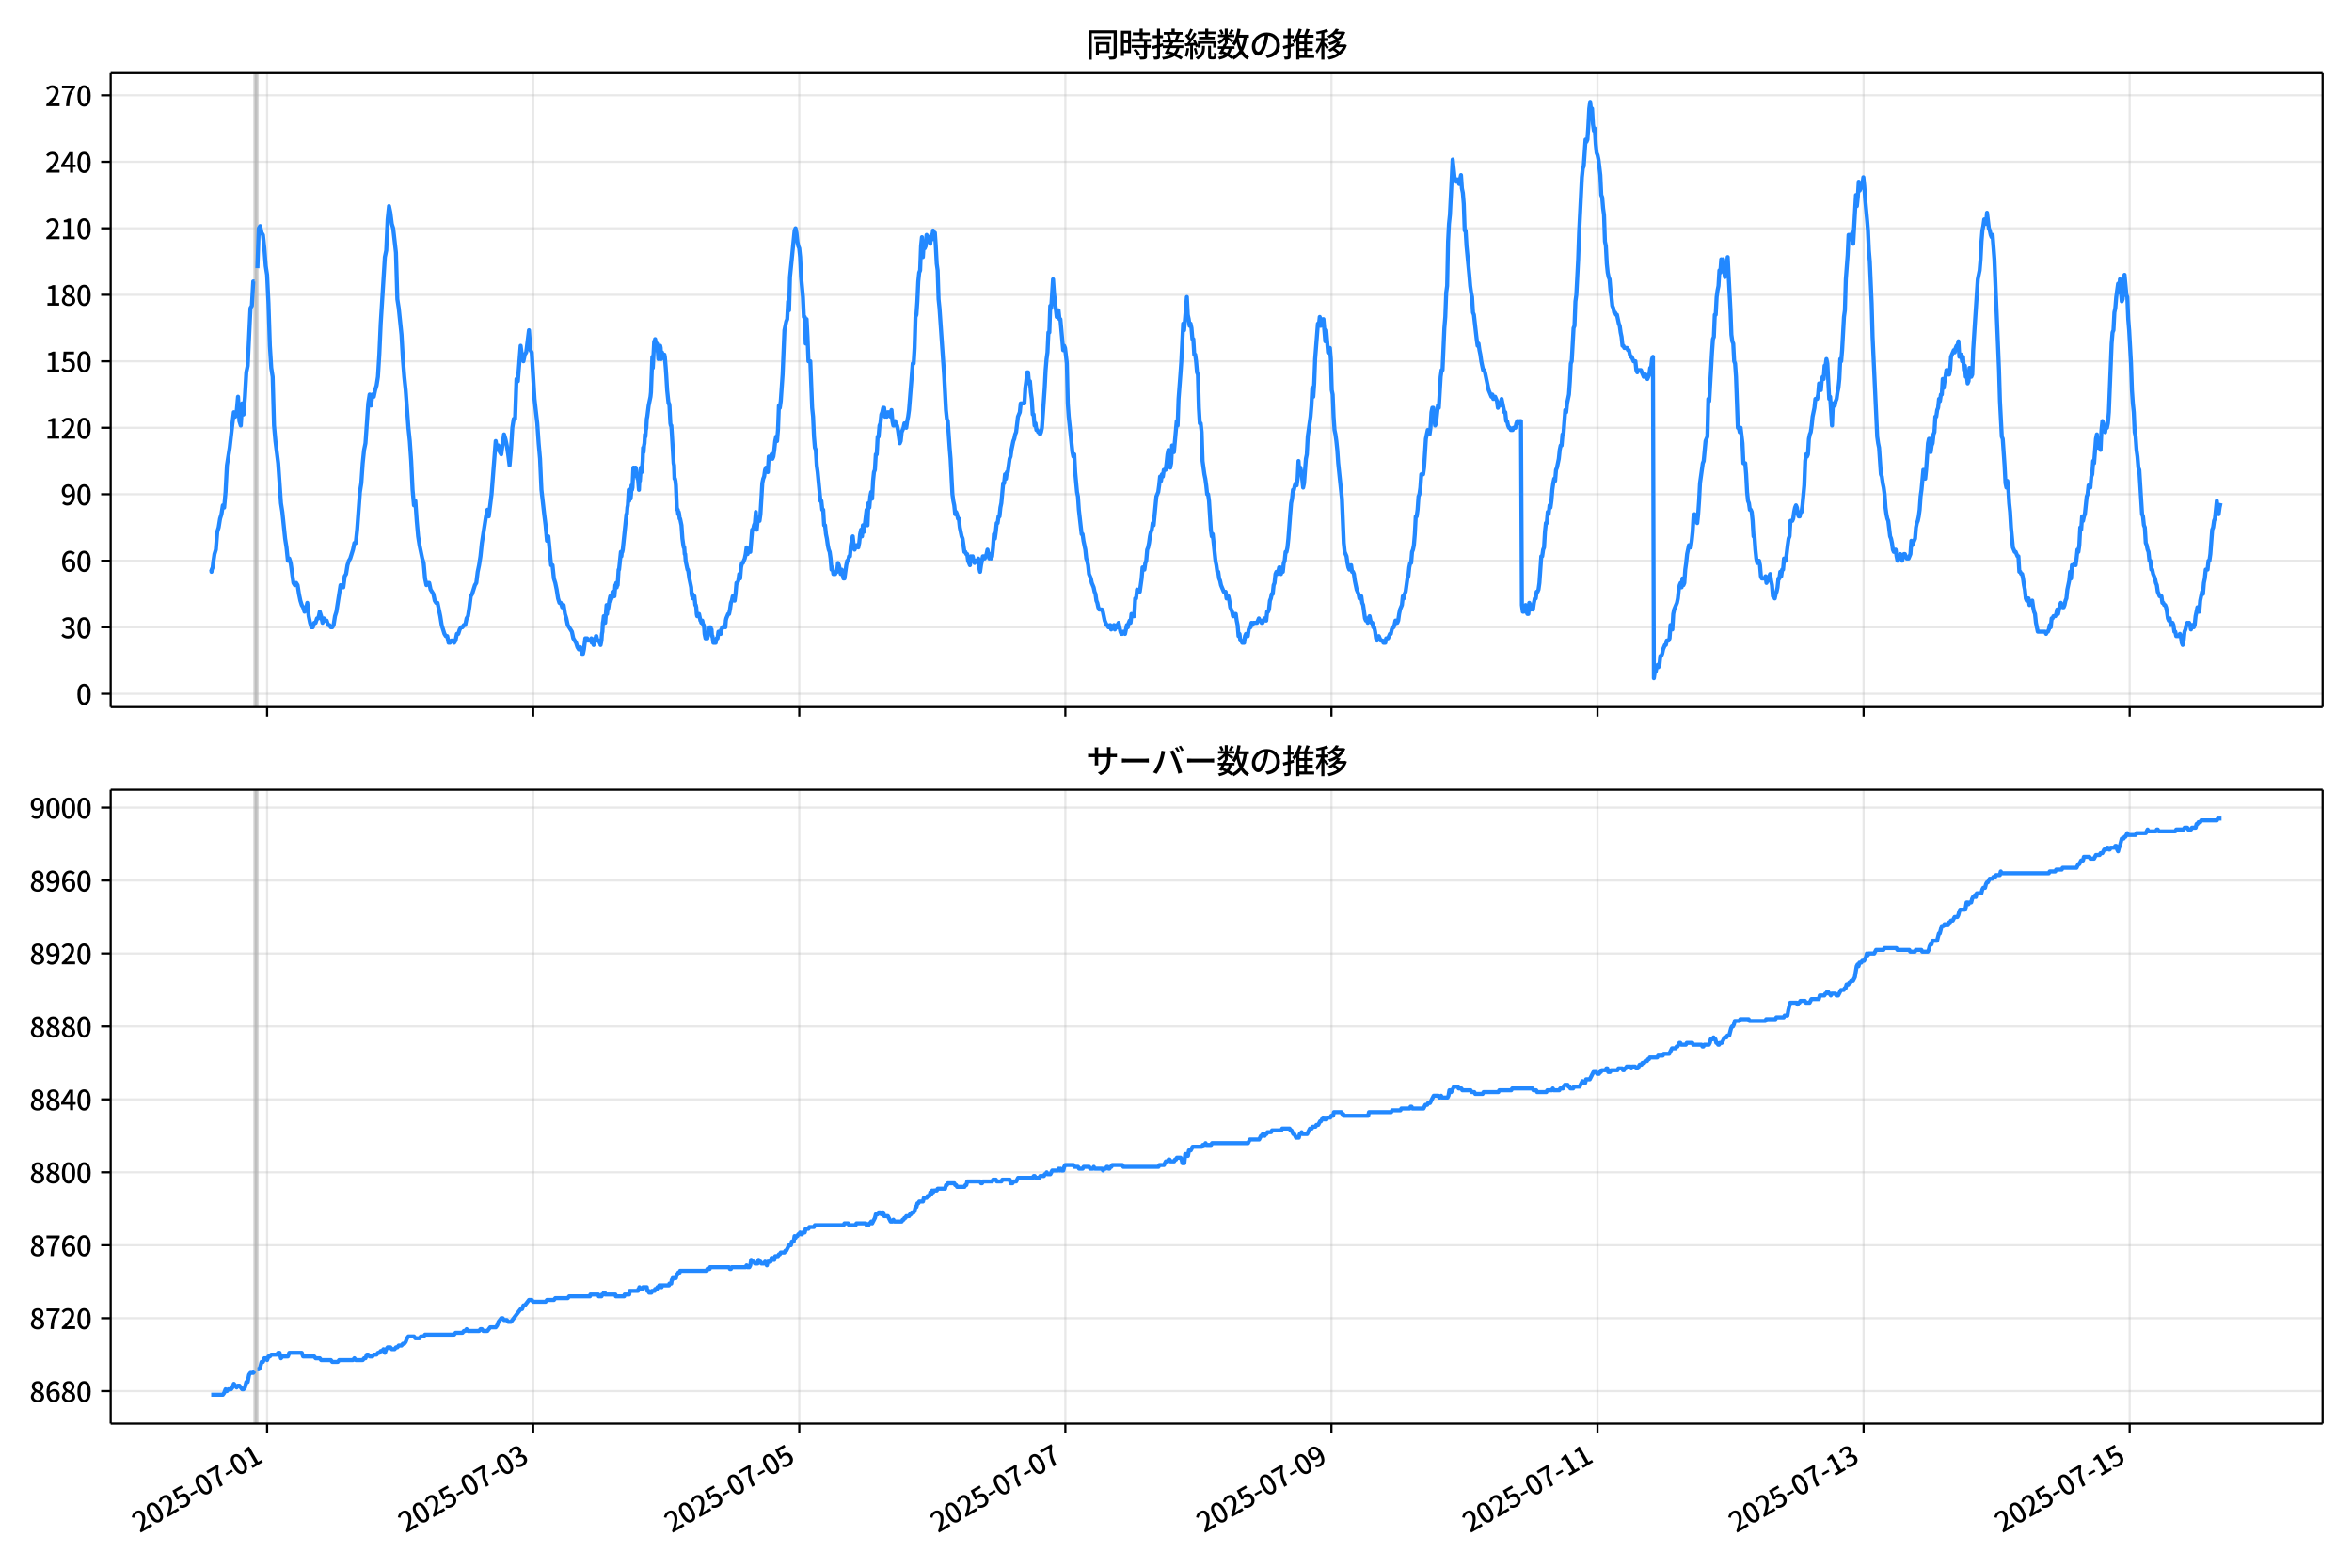 <!DOCTYPE svg  PUBLIC '-//W3C//DTD SVG 1.1//EN'  'http://www.w3.org/Graphics/SVG/1.1/DTD/svg11.dtd'>
<svg version="1.1" viewBox="0 0 864 576" xmlns="http://www.w3.org/2000/svg" xmlns:xlink="http://www.w3.org/1999/xlink">
 <defs>
  <style type="text/css">*{stroke-linejoin: round; stroke-linecap: butt}</style>
 </defs>
 <g id="aa">
  <g id="ab">
   <path d="m0 576h864v-576h-864z" fill="#fff"/>
  </g>
  <g id="ac">
   <g id="ad">
    <path d="m40.66 259.78h812.54v-232.9h-812.54z" fill="#fff"/>
   </g>
   <g id="ae">
    <path d="m93.54 259.78h1.018v-232.9h-1.018z" clip-path="url(#c)" fill="#808080" opacity=".3" stroke="#808080"/>
   </g>
   <g id="af">
    <g id="ag">
     <g id="ah">
      <path d="m98.122 259.78v-232.9" clip-path="url(#c)" fill="none" stroke="#b0b0b0" stroke-linecap="square" stroke-opacity=".3" stroke-width=".8"/>
     </g>
     <g id="ai">
      <defs>
       <path id="f" d="m0 0v3.5" stroke="#000" stroke-width=".8"/>
      </defs>
      <use x="98.122" y="259.778" stroke="#000000" stroke-width=".8" xlink:href="#f"/>
     </g>
    </g>
    <g id="aj">
     <g id="ak">
      <path d="m195.87 259.78v-232.9" clip-path="url(#c)" fill="none" stroke="#b0b0b0" stroke-linecap="square" stroke-opacity=".3" stroke-width=".8"/>
     </g>
     <g id="al">
      <use x="195.865" y="259.778" stroke="#000000" stroke-width=".8" xlink:href="#f"/>
     </g>
    </g>
    <g id="am">
     <g id="an">
      <path d="m293.61 259.78v-232.9" clip-path="url(#c)" fill="none" stroke="#b0b0b0" stroke-linecap="square" stroke-opacity=".3" stroke-width=".8"/>
     </g>
     <g id="ao">
      <use x="293.609" y="259.778" stroke="#000000" stroke-width=".8" xlink:href="#f"/>
     </g>
    </g>
    <g id="ap">
     <g id="aq">
      <path d="m391.35 259.78v-232.9" clip-path="url(#c)" fill="none" stroke="#b0b0b0" stroke-linecap="square" stroke-opacity=".3" stroke-width=".8"/>
     </g>
     <g id="ar">
      <use x="391.353" y="259.778" stroke="#000000" stroke-width=".8" xlink:href="#f"/>
     </g>
    </g>
    <g id="as">
     <g id="at">
      <path d="m489.1 259.78v-232.9" clip-path="url(#c)" fill="none" stroke="#b0b0b0" stroke-linecap="square" stroke-opacity=".3" stroke-width=".8"/>
     </g>
     <g id="au">
      <use x="489.096" y="259.778" stroke="#000000" stroke-width=".8" xlink:href="#f"/>
     </g>
    </g>
    <g id="av">
     <g id="aw">
      <path d="m586.84 259.78v-232.9" clip-path="url(#c)" fill="none" stroke="#b0b0b0" stroke-linecap="square" stroke-opacity=".3" stroke-width=".8"/>
     </g>
     <g id="ax">
      <use x="586.84" y="259.778" stroke="#000000" stroke-width=".8" xlink:href="#f"/>
     </g>
    </g>
    <g id="ay">
     <g id="az">
      <path d="m684.58 259.78v-232.9" clip-path="url(#c)" fill="none" stroke="#b0b0b0" stroke-linecap="square" stroke-opacity=".3" stroke-width=".8"/>
     </g>
     <g id="ba">
      <use x="684.584" y="259.778" stroke="#000000" stroke-width=".8" xlink:href="#f"/>
     </g>
    </g>
    <g id="bb">
     <g id="bc">
      <path d="m782.33 259.78v-232.9" clip-path="url(#c)" fill="none" stroke="#b0b0b0" stroke-linecap="square" stroke-opacity=".3" stroke-width=".8"/>
     </g>
     <g id="bd">
      <use x="782.328" y="259.778" stroke="#000000" stroke-width=".8" xlink:href="#f"/>
     </g>
    </g>
   </g>
   <g id="be">
    <g id="bf">
     <g id="bg">
      <path d="m40.66 254.89h812.54" clip-path="url(#c)" fill="none" stroke="#b0b0b0" stroke-linecap="square" stroke-opacity=".3" stroke-width=".8"/>
     </g>
     <g id="bh">
      <defs>
       <path id="e" d="m0 0h-3.5" stroke="#000" stroke-width=".8"/>
      </defs>
      <use x="40.66" y="254.892" stroke="#000000" stroke-width=".8" xlink:href="#e"/>
     </g>
     <g id="bi">
      <!-- 0 -->
      <g transform="translate(27.96 258.88) scale(.1 -.1)">
       <defs>
        <path id="a" transform="scale(.016)" d="m1830-90q-460 0-806 275-346 276-535 823-188 547-188 1366 0 820 188 1357 189 538 535 803 346 266 806 266 461 0 800-269 340-269 528-803 189-534 189-1354 0-819-189-1366-188-547-528-823-339-275-800-275zm0 589q237 0 422 185 186 186 288 599 103 413 103 1091 0 679-103 1082-102 403-288 582-185 180-422 180-236 0-422-180-186-179-292-582-105-403-105-1082 0-678 105-1091 106-413 292-599 186-185 422-185z"/>
       </defs>
       <use xlink:href="#a"/>
      </g>
     </g>
    </g>
    <g id="bj">
     <g id="bk">
      <path d="m40.66 230.46h812.54" clip-path="url(#c)" fill="none" stroke="#b0b0b0" stroke-linecap="square" stroke-opacity=".3" stroke-width=".8"/>
     </g>
     <g id="bl">
      <use x="40.66" y="230.462" stroke="#000000" stroke-width=".8" xlink:href="#e"/>
     </g>
     <g id="bm">
      <!-- 30 -->
      <g transform="translate(22.26 234.45) scale(.1 -.1)">
       <defs>
        <path id="n" transform="scale(.016)" d="m1715-90q-371 0-656 90t-503 240q-217 150-377 323l359 474q211-205 479-359 269-153 634-153 269 0 467 92 199 93 311 266t112 423q0 256-125 451t-429 300q-304 106-835 106v551q467 0 732 105 266 106 384 291 119 186 119 423 0 307-192 489-192 183-531 183-269 0-503-119-233-118-438-316l-384 460q282 256 614 413 333 157 737 157 422 0 748-144 327-144 512-413 186-269 186-659 0-403-221-685-221-281-592-422v-26q269-70 490-227t349-400 128-557q0-422-215-726-214-304-573-468-358-163-787-163z"/>
       </defs>
       <use xlink:href="#n"/>
       <use transform="translate(57)" xlink:href="#a"/>
      </g>
     </g>
    </g>
    <g id="bn">
     <g id="bo">
      <path d="m40.66 206.03h812.54" clip-path="url(#c)" fill="none" stroke="#b0b0b0" stroke-linecap="square" stroke-opacity=".3" stroke-width=".8"/>
     </g>
     <g id="bp">
      <use x="40.66" y="206.032" stroke="#000000" stroke-width=".8" xlink:href="#e"/>
     </g>
     <g id="bq">
      <!-- 60 -->
      <g transform="translate(22.26 210.02) scale(.1 -.1)">
       <defs>
        <path id="m" transform="scale(.016)" d="m1971-90q-339 0-634 144-294 144-518 435-224 292-352 733-128 442-128 1044 0 678 147 1161 148 483 397 784 250 301 570 445t665 144q397 0 688-147 292-147 490-359l-403-448q-128 154-327 253-198 99-409 99-307 0-567-182-259-182-413-605-153-422-153-1145 0-608 115-1002t326-589q212-195 493-195 212 0 375 121 163 122 259 343t96 522q0 300-90 511-89 212-259 320-169 109-419 109-211 0-451-134t-458-461l-25 538q134 192 313 323t374 201q196 71 375 71 397 0 694-163 298-163 467-490 170-326 170-825 0-468-195-817-195-348-512-544-317-195-701-195z"/>
       </defs>
       <use xlink:href="#m"/>
       <use transform="translate(57)" xlink:href="#a"/>
      </g>
     </g>
    </g>
    <g id="br">
     <g id="bs">
      <path d="m40.66 181.6h812.54" clip-path="url(#c)" fill="none" stroke="#b0b0b0" stroke-linecap="square" stroke-opacity=".3" stroke-width=".8"/>
     </g>
     <g id="bt">
      <use x="40.66" y="181.602" stroke="#000000" stroke-width=".8" xlink:href="#e"/>
     </g>
     <g id="bu">
      <!-- 90 -->
      <g transform="translate(22.26 185.59) scale(.1 -.1)">
       <defs>
        <path id="l" transform="scale(.016)" d="m1562-90q-410 0-708 150-297 151-502 356l403 461q141-160 346-256t422-96q224 0 425 102 202 103 352 333 151 230 237 614 87 384 87 941 0 589-115 970t-323 563-496 182q-205 0-372-118-166-118-262-336t-96-525q0-301 86-512 87-211 259-323 173-112 417-112 224 0 460 141 237 141 448 461l32-544q-134-180-313-314t-371-208-384-74q-391 0-689 166-297 167-467 496-169 330-169 823 0 467 195 816t515 541 698 192q339 0 636-138 298-137 519-419 221-281 349-710t128-1018q0-691-141-1187t-391-807q-249-310-563-461-313-150-652-150z"/>
       </defs>
       <use xlink:href="#l"/>
       <use transform="translate(57)" xlink:href="#a"/>
      </g>
     </g>
    </g>
    <g id="bv">
     <g id="bw">
      <path d="m40.66 157.17h812.54" clip-path="url(#c)" fill="none" stroke="#b0b0b0" stroke-linecap="square" stroke-opacity=".3" stroke-width=".8"/>
     </g>
     <g id="bx">
      <use x="40.66" y="157.172" stroke="#000000" stroke-width=".8" xlink:href="#e"/>
     </g>
     <g id="by">
      <!-- 120 -->
      <g transform="translate(16.56 161.16) scale(.1 -.1)">
       <defs>
        <path id="k" transform="scale(.016)" d="m544 0v608h1037v3277h-845v467q333 58 579 147 247 90 451 218h557v-4109h915v-608h-2694z"/>
        <path id="b" transform="scale(.016)" d="m282 0v429q697 621 1164 1136 468 515 701 956 234 442 234 826 0 256-87 451-86 196-262 301-176 106-445 106-275 0-506-151-230-150-422-368l-416 410q301 333 637 518 336 186 803 186 429 0 749-176t496-493 176-745q0-455-224-919t-615-935q-390-470-889-950 186 20 394 36t374 16h1184v-634h-3046z"/>
       </defs>
       <use xlink:href="#k"/>
       <use transform="translate(57)" xlink:href="#b"/>
       <use transform="translate(114)" xlink:href="#a"/>
      </g>
     </g>
    </g>
    <g id="bz">
     <g id="ca">
      <path d="m40.66 132.74h812.54" clip-path="url(#c)" fill="none" stroke="#b0b0b0" stroke-linecap="square" stroke-opacity=".3" stroke-width=".8"/>
     </g>
     <g id="cb">
      <use x="40.66" y="132.743" stroke="#000000" stroke-width=".8" xlink:href="#e"/>
     </g>
     <g id="cc">
      <!-- 150 -->
      <g transform="translate(16.56 136.73) scale(.1 -.1)">
       <defs>
        <path id="j" transform="scale(.016)" d="m1715-90q-365 0-653 90t-506 237q-217 147-383 307l352 480q134-134 294-246t361-183q202-70 452-70 262 0 473 118 212 119 333 346 122 227 122 541 0 460-247 716-246 256-649 256-224 0-384-64t-365-198l-365 237 141 2240h2387v-627h-1747l-109-1204q154 77 307 118 154 42 340 42 397 0 723-160t518-490q192-329 192-847 0-519-224-887t-586-560q-361-192-777-192z"/>
       </defs>
       <use xlink:href="#k"/>
       <use transform="translate(57)" xlink:href="#j"/>
       <use transform="translate(114)" xlink:href="#a"/>
      </g>
     </g>
    </g>
    <g id="cd">
     <g id="ce">
      <path d="m40.66 108.31h812.54" clip-path="url(#c)" fill="none" stroke="#b0b0b0" stroke-linecap="square" stroke-opacity=".3" stroke-width=".8"/>
     </g>
     <g id="cf">
      <use x="40.66" y="108.313" stroke="#000000" stroke-width=".8" xlink:href="#e"/>
     </g>
     <g id="cg">
      <!-- 180 -->
      <g transform="translate(16.56 112.3) scale(.1 -.1)">
       <defs>
        <path id="h" transform="scale(.016)" d="m1830-90q-441 0-787 163-345 164-547 448-202 285-202 650 0 314 122 557t314 419 403 291v32q-256 186-442 458-185 272-185 643 0 365 176 640t480 425q304 151 694 151 410 0 704-160t457-439q164-278 164-649 0-237-96-448t-234-381q-137-169-291-278v-32q218-115 397-285 179-169 288-406t109-557q0-346-189-628-189-281-532-448-342-166-803-166zm314 2708q205 198 310 419 106 221 106 464 0 211-83 384t-247 272q-163 99-393 99-288 0-480-183-192-182-192-502 0-256 134-429 135-172 359-294t486-230zm-294-2170q236 0 418 89 183 90 285 253 103 164 103 388 0 211-90 367-89 157-246 272-157 116-368 215t-454 195q-244-173-398-426-153-252-153-553 0-237 118-416 119-179 324-282 205-102 461-102z"/>
       </defs>
       <use xlink:href="#k"/>
       <use transform="translate(57)" xlink:href="#h"/>
       <use transform="translate(114)" xlink:href="#a"/>
      </g>
     </g>
    </g>
    <g id="ch">
     <g id="ci">
      <path d="m40.66 83.883h812.54" clip-path="url(#c)" fill="none" stroke="#b0b0b0" stroke-linecap="square" stroke-opacity=".3" stroke-width=".8"/>
     </g>
     <g id="cj">
      <use x="40.66" y="83.883" stroke="#000000" stroke-width=".8" xlink:href="#e"/>
     </g>
     <g id="ck">
      <!-- 210 -->
      <g transform="translate(16.56 87.868) scale(.1 -.1)">
       <use xlink:href="#b"/>
       <use transform="translate(57)" xlink:href="#k"/>
       <use transform="translate(114)" xlink:href="#a"/>
      </g>
     </g>
    </g>
    <g id="cl">
     <g id="cm">
      <path d="m40.66 59.453h812.54" clip-path="url(#c)" fill="none" stroke="#b0b0b0" stroke-linecap="square" stroke-opacity=".3" stroke-width=".8"/>
     </g>
     <g id="cn">
      <use x="40.66" y="59.453" stroke="#000000" stroke-width=".8" xlink:href="#e"/>
     </g>
     <g id="co">
      <!-- 240 -->
      <g transform="translate(16.56 63.438) scale(.1 -.1)">
       <defs>
        <path id="r" transform="scale(.016)" d="m2170 0v3072q0 192 12 457 13 266 20 458h-26q-90-179-183-365-92-185-195-364l-921-1415h2579v-576h-3328v493l1875 2957h858v-4717h-691z"/>
       </defs>
       <use xlink:href="#b"/>
       <use transform="translate(57)" xlink:href="#r"/>
       <use transform="translate(114)" xlink:href="#a"/>
      </g>
     </g>
    </g>
    <g id="cp">
     <g id="cq">
      <path d="m40.66 35.023h812.54" clip-path="url(#c)" fill="none" stroke="#b0b0b0" stroke-linecap="square" stroke-opacity=".3" stroke-width=".8"/>
     </g>
     <g id="cr">
      <use x="40.66" y="35.023" stroke="#000000" stroke-width=".8" xlink:href="#e"/>
     </g>
     <g id="cs">
      <!-- 270 -->
      <g transform="translate(16.56 39.008) scale(.1 -.1)">
       <defs>
        <path id="i" transform="scale(.016)" d="m1235 0q32 646 109 1187t224 1024 384 941 576 938h-2208v627h3027v-455q-409-512-665-989-256-476-397-969t-205-1053-90-1251h-755z"/>
       </defs>
       <use xlink:href="#b"/>
       <use transform="translate(57)" xlink:href="#i"/>
       <use transform="translate(114)" xlink:href="#a"/>
      </g>
     </g>
    </g>
   </g>
   <g id="ct">
    <path d="m77.594 209.29.097.814.085-.814.353-.814.18-1.629.48-3.257.508-1.629.511-6.515.508-1.629.528-3.257.507-1.629.51-3.257.48.814.509-5.7.509-9.772 1.018-6.515 1.018-8.958.509-4.072.509 1.629.509-1.629.509-5.7.509 8.958.509 1.629.509-8.143.509 4.072.509-6.515.509-8.958.509-2.443 1.018-21.173.509-.814.509-8.958h.509m1.018-4.886.509-14.658.509-.814.509 2.443.509.814.509 4.886.509 6.515.509 3.257.509 10.586.509 15.472.509 8.143.509 3.257.509 17.915.509 5.7 1.018 8.143 1.018 14.658.509 3.257 1.018 9.772.509 3.257.509 4.886.509-.814.509 1.629 1.018 7.329.509.814.509-.814.509.814.509 3.257.509 2.443.509 1.629.509.814.509 1.629.509-.814.509-2.443.509 4.886.509 2.443.509 1.629h.509l.509-1.629h.509l.509-1.629h.509l.509-2.443.509 1.629.509 2.443.509-1.629.509.814h.509l.509 1.629h.509l.509.814h.509l.509-.814.509-3.257.509-1.629 1.527-9.772.509.814h.509l.509-4.072.509-.814.509-3.257.509-1.629.509-.814 1.018-3.257.509-2.443h.509l.509-4.886 1.018-13.844.509-3.257.509-7.329.509-4.886.509-2.443 1.018-14.658.509-3.257.509 4.072.509-4.072.509.814.509-2.443.509-1.629.509-3.257.509-8.143.509-11.401 1.527-24.43.509-2.443.509-11.401.509-4.886.509 2.443.509 4.072.509 1.629 1.018 8.958.509 17.101.509 3.257 1.018 9.772.509 8.958.509 6.515.509 4.886 1.018 13.844.509 4.886.509 7.329.509 10.586.509 5.7.509-1.629.509 7.329.509 5.7.509 3.257 1.018 4.886.509 1.629.509 5.7.509 2.443.509-.814h.509l.509 2.443 1.018 1.629.509 2.443.509.814h.509l1.018 4.886.509 3.257 1.018 3.257.509.814h.509l.509 2.443h.509l.509-.814h.509l.509.814.509-.814.509-2.443h.509l.509-1.629.509-.814h.509l.509-.814h.509l.509-2.443.509-.814.509-3.257.509-4.072.509-.814 1.018-3.257.509-.814.509-4.072.509-2.443.509-3.257.509-4.886 1.527-9.772.509-2.443.509 2.443 1.018-8.143 1.527-19.544.509 3.257.509-1.629.509 2.443.509.814 1.018-7.329.509 1.629.509 2.443.509 3.257.509 4.072.509-5.7.509-8.143.509-3.257h.509l.509-14.658.509.814 1.018-13.029.509 4.072.509 1.629.509-2.443.509-.814 1.018-8.143.509 7.329.509.814 1.018 17.101 1.018 8.958.509 7.329.509 5.7.509 11.401 1.018 8.958.509 4.072.509 5.7.509-1.629 1.018 10.586h.509l.509 4.886.509 1.629.509 2.443.509 3.257.509 1.629h.509l.509 1.629.509-.814.509 3.257.509 1.629.509 2.443 1.527 2.443.509 2.443 1.018 1.629.509 1.629.509.814.509-.814.679 2.443h.339l.339-1.629.509-4.072h.339l.17.814.17-.814.17.814h1.188l.17-.814.17 1.629h.17l.17-.814.339 1.629.17-.814h.17l.17-1.629.17.814.17-1.629h.17l.339 1.629h.679l.17.814h.17l.17.814.339-1.629.17-2.443.17-.814.17-3.257.17-.814.17-1.629h.339l.17 2.443.509-6.515.17 3.257.17-1.629h.17l.17-.814.339-2.443.339-1.629.17 1.629.17-.814h.17l.17-.814.17-1.629h.339l.17 1.629h.17l.339-4.072h.17l.17-.814.17 1.629.17-1.629.17.814.339-5.7h.17l.679-6.515.17 1.629.17-1.629h.17l.17-.814 1.358-13.029h.17l.17-2.443.17-.814.339-5.7.17 4.072.17-2.443h.17l.17 1.629.17-1.629.17-3.257.17 1.629.17-.814.339-7.329h.17l.339 1.629.17-1.629h.17l.17.814.17 2.443h.17l.17.814h.17l.339 4.072.17-4.072.17.814.339-4.886.339 1.629.339-4.072.17-4.886.17 1.629.17-2.443.17-.814.17-3.257.17.814.17-2.443.17-.814.17-3.257.17-.814.509-4.072.679-3.257.17-1.629.339-8.958.17-4.072.17 4.072.509-9.772.17.814.17-1.629.509 2.443.17-.814.17 2.443.17.814.17 2.443.17-4.886.339 2.443.17-2.443.17.814.17 4.072.339-2.443.17.814h.679l.17.814.339 4.072.17 2.443.339 5.7.509 4.886h.17l.17.814.339 6.515.17.814h.17l.17 2.443.679 11.401.17.814.17 4.886h.17l.17.814.17 1.629.339 8.143.17.814h.17l.17 1.629.17-.814.17.814.17 1.629h.17l.509 2.443.339 4.886.339 2.443.17.814h.17l.17 2.443h.17l.17 2.443.679 3.257h.17l.17.814.339 2.443.679 3.257.17 2.443.17.814.17-.814.17 1.629.17-.814h.339l.339 3.257h.17l.17.814.17 2.443.17.814h.339l.17-.814h.17l.509 2.443h.17l.17.814.17-.814h.17l.339 1.629h.17l.17.814.17 2.443.339 1.629h.339l.17-.814.17.814.339-2.443h.17l.339-1.629.17.814.17-.814.17.814h.17l.17 2.443h.17l.339 2.443h.848l.339-1.629h.339l.339-2.443h.339l.17.814h.339l.17-1.629h.17l.17-.814h.509l.339-.814.339.814.17-2.443.17-.814.679-1.629h.339l.339-1.629.339-2.443.339-.814.339-1.629.679 1.629.339-2.443.339-4.072h.339l.339-.814.339-2.443.339 1.629.339-4.072.339-1.629h.339l.679-1.629.339-1.629.339-2.443.339 2.443.339-1.629.339.814h.339l.679-8.143h.339l.339-1.629.339-.814.339-4.072.339 6.515.339-3.257h.679l.339-2.443.679-11.401.339-1.629.339-.814.339-2.443.339-.814.679 1.629.339-5.7.339.814h.339l.339-1.629.339 1.629.339-.814.339-2.443.339-3.257.339-1.629.339 1.629.339-4.072.339-8.958.339.814.339-2.443.679-9.772.679-16.287.679-3.257.339-.814.339-6.515.339 3.257.339-12.215 1.697-17.101.339-.814.339 1.629.339 3.257.339 1.629.339.814.339 3.257.339 7.329.679 7.329.339 7.329h.339l.339 9.772.339-8.958.339 6.515.339 8.958h.679l.679 17.101.339 3.257.339 7.329.339 4.072.339.814.339 5.7.339 2.443 1.018 10.586h.339l.339 3.257h.339l.339 5.7h.339l.339 3.257.339 1.629.339 2.443.339 1.629.339.814.339 2.443.339 4.072.339-.814.339 2.443h.679l.339-.814h.339l.339-3.257.339.814.679 3.257.339-1.629.679 3.257h.339l.679-4.886.339-1.629h.339l.339-1.629h.339l.339-4.072.679-3.257.339 3.257.339 1.629.679-1.629h.339l.339.814.339-1.629.339-3.257.339-1.629.339 2.443.339-4.072.339 2.443.339-2.443.679-5.7.339 5.7.339-8.143.339 1.629.339-4.072.339-1.629.339 2.443.339-6.515.339-3.257.339-.814.339-5.7h.339l.339-6.515h.339l.339-4.072.339-.814.339-3.257.339-.814.339-1.629h.339l.339 3.257.339-1.629.339 1.629.339-1.629h.679l.339 1.629.339-2.443.339 4.072.339 1.629h.339l.339-1.629.339 1.629h.339l.339 1.629.679 4.886.339-.814.339-3.257.679-1.629.339-1.629.679 1.629.339-2.443.339-1.629.339-2.443 1.358-17.101h.339l.339-5.7.339-11.401.339-.814.339-4.886.339-7.329.339-3.257.339-.814.339-8.958.339-3.257.339 7.329.339-5.7.339 2.443.339-.814.339-4.072.339 2.443.679-1.629.339 2.443.339-3.257.339 1.629.339-3.257.339.814h.339l.339 4.886.339 6.515.339 2.443.339 10.586.339 3.257 1.697 24.43.679 13.029.339 3.257.339.814.679 9.772.339 4.072.679 13.029.339 2.443.339 1.629.339 3.257.339-.814.339.814.339 1.629h.339l.339 3.257.679 3.257.339.814.679 4.886h.339l.339.814h.339l.339 2.443.679 1.629.339-3.257.339.814.339-.814.339 1.629.339.814.339-.814h.679l.339-.814.339 3.257.339 1.629.339-2.443.679-3.257h.339l.339.814.679-1.629.339-1.629.679 3.257.339-1.629.339 1.629.339-.814.339-3.257.339-4.886.339 1.629.339-2.443.339-3.257h.339l.339-2.443h.339l.339-3.257.339-1.629.679-7.329h.339l.339-3.257.339 1.629.339-2.443h.339l.679-4.886.339-.814.339-2.443.679-3.257.339-.814.339-1.629.339-.814.679-5.7.679-1.629.339-3.257h1.358l.339-5.7.339-2.443.339-3.257h.339l.339 4.072.339-.814.339 4.072.339 2.443.339 5.7h.339l.339 4.072.339-.814.339 2.443h.339l.339.814h.339l.339.814.339-.814.339-1.629 1.018-14.658.339-6.515.339-4.072.339-2.443.339-7.329h.339l.339-9.772.339.814.679-10.586.339 4.886 1.018 8.958.339-.814.339-1.629.339 3.257h.339l1.018 11.401.339-1.629.339.814.679 5.7.339 14.658.339 4.886 1.358 13.029.339 1.629.339-.814.339 6.515.679 7.329.339 1.629.339 4.886 1.018 8.958h.339l.339 2.443.679 3.257.339 3.257.339.814.339 1.629.339 3.257.679 1.629.339 1.629.679 1.629.339 1.629.339.814.339 2.443.339.814.339 1.629.339.814h1.018l.339.814.679 3.257.679 1.629h.339l.339.814h.339l.339-.814.339 1.629.339-.814h.339l.339-.814.339 1.629.679-1.629.339.814.339-1.629.679 3.257.339.814h.339l.339-.814h.339l.339.814.679-3.257.339.814.339-1.629.339-.814.339.814.339-3.257.339.814h.679l.339-6.515h.339l.339-3.257.339.814h.679l.679-4.886.339-4.072h.339l.339.814.339-2.443.339-.814.339-4.072.339-.814.339-1.629.339-2.443.339-1.629.339-.814.339-2.443.339.814 1.018-10.586.679-1.629.339-2.443.339-3.257.339 1.629.339-2.443.339.814.339-2.443h.679l.339-2.443.339-3.257.339-1.629.339 2.443.339 4.072.339-1.629.339-6.515.339 2.443h.339l1.018-11.401.339 1.629.339-9.772.679-8.958.339-4.886.679-13.844.339 2.443 1.018-12.215.339 6.515.339 1.629.339 2.443.339-.814.339 1.629.339 4.072h.339l.339 5.7h.339l.339 2.443.339 4.072.339.814.339 12.215.339 5.7h.339l.339 3.257.339 10.586.679 4.886.339 1.629.339 2.443.339 3.257h.339l.339 2.443.679 10.586.339 2.443.339-.814 1.018 9.772.339 1.629.339 2.443h.339l.339 2.443.339.814.339 1.629 1.018 2.443h.679l.339 2.443.339-.814h.339l.339 1.629.339 2.443.679 1.629.339 1.629h.339l.339-.814h.339l.339 2.443.339 1.629.339 4.072.339-.814.339 2.443h.339l.339.814h.679l.339-2.443.339-.814.339.814h.339l.339-2.443.339-.814h.339l.339-1.629.339.814.339-.814h1.358l.679-1.629.339.814h.339l.339.814h.339l.679-1.629h.339l.339.814.339-3.257h.339l.339-.814.339-3.257.339-.814.339-1.629h.339l.339-3.257.339-.814.339-3.257.339-.814.339.814.339-.814.339-1.629h.339l.339 2.443.339-1.629.339.814.339-3.257.339-.814.339-3.257h.339l.339-1.629.339-3.257.679-8.958.339-4.072.339-1.629.339-3.257h.339l.339-1.629.339-.814.339.814.339-2.443.339-6.515.339 4.886.339-2.443.339 1.629.339 2.443.339 3.257.339-1.629.679-8.958.339-1.629.339-6.515 1.018-7.329.339-4.072.339-6.515.339 3.257.339-4.886.339-8.958 1.018-13.029.339.814.339-3.257.339 3.257.339-2.443.339.814.339-.814.679 8.143.339-4.072.679 8.143.339-1.629h.339l.339 4.072.339 11.401.339 1.629.339 8.143.339 4.886.339 1.629.339 2.443.339 3.257.339 4.886 1.358 13.029.679 16.287.339 3.257.679 1.629.339 2.443.339 1.629.339.814h.339l.339-1.629.339 2.443h.339l.339.814.339 2.443.679 3.257.679 1.629.339 1.629h.339l.339-.814.339 2.443.339.814.679 4.886.339.814.339-.814.339 1.629.339-1.629.339-.814.339 1.629.339.814h.339l.339 1.629h.339l.339 1.629.339 2.443.339.814.679-1.629.679 1.629h.679l.339.814h.679l.339-1.629h.679l.679-1.629h.339l.339-1.629.339-.814h.339l.339-.814.339-1.629h.339l.339.814.339-.814.339-2.443.339-1.629.679-1.629.339-3.257.339.814.339-1.629.339-.814.679-4.886.339-.814.339-3.257.339-1.629h.339l.339-4.072.339-.814.339-1.629.339-4.072.339-6.515h.339l.339-2.443.339-4.886.339-.814.339-2.443.339-4.886h.679l.339-2.443.679-10.586.679-3.257h.339l.339 1.629.339-2.443.339-5.7.339-1.629h.339l.339 4.072.339 2.443.339-.814.679-6.515.339.814.679-11.401.339-2.443h.339l.679-15.472.339-4.072.339-8.958.339-2.443.339-16.287.339-6.515.339-3.257 1.018-20.358.679 6.515.679 1.629.339-.814h.339l.339 1.629.679-3.257.339 4.886.339 1.629.339 4.072.339 9.772h.339l.339 5.7 1.018 10.586.339 4.072.339 2.443.339 1.629.339 5.7.339.814 1.018 8.958.339 2.443.339-.814.339 2.443.339 1.629.339 2.443.679 3.257h.339l.339.814 1.358 6.515 1.018 2.443.339-.814.339 1.629.339-.814h.339l.679 1.629.339 2.443.339-1.629.339.814.339-.814.339-1.629 1.018 4.886h.339l.339 3.257h.339l.339 1.629.339.814h.339l.339.814h.679l.339-.814h.679l.339-1.629.339-.814h.339l.339.814.339-.814h.339l.339 67.589.339 2.443h.339l.339-1.629.339-.814.339 2.443.339.814h.339l.339-4.072.339.814.339 1.629.339-.814.339.814.339-2.443.339-1.629h.339l.339-2.443h.339l.339-.814.339-2.443.679-9.772h.339l.339-2.443.339-.814.339-5.7.339-3.257h.339l.339-4.072.339.814.339-3.257.339.814.339-2.443.339-4.072.339-2.443.339-1.629.339.814.339-4.072.339-.814.679-3.257.339-3.257.339-1.629h.339l.339-4.072h.339l.679-8.958.339.814.339-3.257.679-3.257.339-4.886.339-6.515.339-.814.679-12.215.339-.814.339-8.958.339-2.443.679-13.029.339-9.772 1.018-20.358.339-3.257.339-.814.679-9.772.339.814.339-.814.339-4.886.339-6.515.339-2.443.339 3.257.339-.814.339 5.7.339 2.443.339-.814.339 5.7.339 3.257.339.814.339 1.629.679 5.7.339 7.329.339.814.339 4.072.339 2.443.339 9.772.339 1.629.339 6.515.339 3.257.339 1.629.339.814.339 4.072.339 2.443.339 3.257.339.814.339 1.629h.339l.339.814h.339l.679 3.257.339.814.339 2.443.339 1.629.339 3.257h.339l.339.814h1.018l.339.814h.339l.339 1.629.339.814h.339l.679 1.629h.679l.339 3.257.339.814.339-.814h1.018l1.018 2.443.339-.814h.339l.679 1.629.679-1.629.339-2.443h.339l.339-3.257.339-.814.339 118.08.339-2.443h.339l.339-1.629.339-.814.339.814.339-.814.339-3.257h.339l.339-.814.339-1.629.679-1.629h.339l.339-1.629h.679l.339-.814.339-4.886h.339l.339 1.629.339-5.7.339-1.629 1.018-2.443.339-1.629.339-3.257.339-1.629.339-.814.339 1.629.339-3.257.339 2.443.339-.814.339-4.886.339-2.443.339-3.257.679-3.257h.339l.339.814.339-2.443.339-3.257.339-5.7.339-.814.339 2.443.339-.814.339 1.629.339-3.257.339-4.886.339-6.515 1.018-7.329.339-.814.679-7.329.679-1.629.339-13.844.339.814 1.018-17.915.339-4.886.339-.814.339-8.143h.339l.339-6.515.339-2.443.339-1.629.339-5.7.339.814.339-4.886.339.814.339-.814.339 4.072.339 2.443.339-4.072h.339l.339-3.257 1.018 19.544.339 8.958.339 2.443.339.814.339 6.515.339.814.339 4.886.679 18.73h.339l.339 1.629.339-1.629.679 5.7.339 7.329h.679l.339 4.072.339 6.515.339 3.257.339.814.339 2.443h.339l.339.814.339 3.257.339 5.7h.339l.339 4.886.339 3.257.339 1.629h.339l.339-.814.339 1.629.339 4.072.339.814h1.018l.339-.814.339 2.443.339-.814h.339l.339-1.629.339-.814.339 2.443.339 1.629.339 4.072h.339l.339.814.339-1.629.339-.814.339-1.629.339-3.257h.339l.339-2.443.339 1.629.339-2.443h.339l.339-4.072.339.814h.339l.679-5.7.339-2.443.339-.814.339-5.7h.679l.339-.814.339-2.443.339-1.629.339-.814.339.814.339 2.443.339.814h.339l.339-1.629h.339l.339-2.443.679-7.329.339-8.958.339-2.443.339.814.339-.814.339-5.7.339-1.629.339-.814.339-2.443.339-3.257.679-3.257.339-3.257h.679l.339-1.629.339-4.072.339 1.629.339.814.339-4.072.339-.814.339.814.339-4.886h.339l.339-2.443.339 1.629.679 13.029.339-.814.679 10.586.339-8.143.339.814h.339l.339-1.629.339-.814.339-2.443.339-1.629.339-3.257.339-7.329.339.814.339-4.072.679-12.215.339-2.443.339-11.401.679-8.958.339-7.329h.339l.339 1.629.339-.814.339-1.629.339 4.072 1.018-17.915.339 4.072.339-3.257.339-5.7.339 3.257 1.018-2.443.339-2.443.339 3.257.339 4.886.679 7.329.339 4.072.339 7.329.339 4.072.679 15.472.339 12.215 1.697 36.645.339 2.443.339 1.629.679 9.772.339.814.339 2.443.339 1.629.339 2.443.339 4.886.339 2.443.339 1.629.339.814.679 5.7.339.814.339 1.629.339 2.443.339.814h.339l.339-.814.339 2.443.339 1.629 1.018-2.443.339 1.629.339.814.339-1.629.339-.814h.339l.679 1.629h.679l.679-1.629.339-4.886.339 1.629 1.018-2.443.339-4.072.339-1.629.339-.814.339-1.629.339-2.443.339-4.886.339-2.443.679-7.329.339 2.443.339.814.339-3.257.679-9.772.339-1.629h.339l.339 4.886.339-2.443.339-.814.339-3.257.339-.814.339-5.7h.339l.339-2.443.339-.814.339-3.257.339.814.339-2.443h.339l.339-5.7.339 3.257.339-2.443.339-1.629.339-2.443h.339l.339 1.629h.339l.339-1.629.339-4.886 1.018-2.443.339.814.339-1.629.339-.814h.339l.339-1.629.339 5.7.339-.814h.339l.339 2.443.339-1.629.339 4.886.339-1.629.339 4.072.339-.814.339 3.257.339-.814.339-4.886.339 3.257h.339l.339-.814.339-8.958.679-10.586 1.018-15.472.679-3.257.339-4.072.339-6.515.339-4.072.339-1.629.339-2.443h.339l.339 1.629.339-4.072.679 5.7.339.814.339 1.629.339.814.339-.814.679 8.958 1.697 40.716.339 11.401.679 13.029.339.814.679 9.772.339 6.515.339 1.629.339-2.443.339 2.443.339 5.7.339 3.257.339 5.7.679 7.329.679 1.629h.339l.679 1.629h.339l.339 5.7h.339l.339.814h.339l.339 1.629.339 2.443.339 1.629.339 3.257.339.814.339-.814h.339l.339 2.443.339-.814h.339l.339-.814.339 2.443.339 1.629.339.814.339 3.257.679 3.257h2.715l.339.814.339-.814h.339l.339-.814.339-1.629.339.814.339-3.257h.339l.339-.814h.679l.339-.814.339-1.629.339 1.629.679-3.257.339-.814.679 1.629h.339l.339-.814.339-1.629.339-.814.339-3.257.679-3.257.339-3.257.339 2.443.339-4.886h.679l.339-.814.339.814.339-2.443.339-3.257.339.814.339-2.443.339-6.515.339.814.339-4.886.339 1.629.339-1.629.339-.814.679-6.515.339-.814.339-3.257.339.814h.339l.339-4.072.339-.814.339-4.886.339.814.679-8.958.339-1.629.339 4.886.339-1.629.339.814.339 1.629.339-7.329.339-3.257.339.814.339 2.443.339.814.339-2.443.339.814.339-1.629.339-4.072 1.018-25.244.339-4.072.339-.814.339-6.515.339-1.629.339-4.072.679-4.886.339 3.257.339-4.886.679 8.143.339-.814.339-6.515.339-2.443.679 7.329.339.814.339 8.143.339 4.072.679 12.215.339 9.772.339 4.886.339 3.257.339 7.329.339 1.629.339 4.886.339 2.443.339 4.072.339.814 1.018 16.287.339.814.339 3.257.339.814.339 5.7.339.814.339 1.629.339.814.339 3.257h.339l.339 3.257h.339l.339 1.629.679 1.629.339 1.629.339.814.339 2.443.679 1.629h.679l.339 2.443h.339l.339.814h.339l.339.814.339 1.629.339 2.443.339.814.339-.814.339 2.443.339-.814h.339l.339.814.339 2.443h.339l.339 1.629h1.018l.339-.814.339.814.339 2.443.339.814.339-1.629.339-3.257.339-.814.339-1.629.339-.814.339.814.339-.814.339.814.339 1.629.339-1.629h.339l.339.814.339-.814.339-3.257.679-3.257.339 1.629h.339l.339-4.072.679-3.257.339.814.339-4.072.339-1.629.339-3.257h.679l.339-3.257h.339l.339-2.443.679-8.958.339-.814.339-2.443.339-.814.679-6.515.339 3.257.339 1.629.339-2.443.339-1.629v0" clip-path="url(#c)" fill="none" stroke="#28f" stroke-linecap="square" stroke-width="1.5"/>
   </g>
   <g id="cu">
    <path d="m40.66 259.78v-232.9" fill="none" stroke="#000" stroke-linecap="square" stroke-width=".8"/>
   </g>
   <g id="cv">
    <path d="m853.2 259.78v-232.9" fill="none" stroke="#000" stroke-linecap="square" stroke-width=".8"/>
   </g>
   <g id="cw">
    <path d="m40.66 259.78h812.54" fill="none" stroke="#000" stroke-linecap="square" stroke-width=".8"/>
   </g>
   <g id="cx">
    <path d="m40.66 26.88h812.54" fill="none" stroke="#000" stroke-linecap="square" stroke-width=".8"/>
   </g>
   <g id="cy">
    <!-- 同時接続数の推移 -->
    <g transform="translate(398.93 20.88) scale(.12 -.12)">
     <defs>
      <path id="x" transform="scale(.016)" d="m1587 3936h3232v-518h-3232v518zm320-1114h557v-2534h-557v2534zm301 0h2291v-2086h-2291v512h1734v1069h-1734v505zm-1683 2260h5113v-570h-4524v-5056h-589v5626zm4768 0h595v-4896q0-250-67-397t-227-218q-160-77-426-96t-675-19q-13 83-45 192t-77 218q-45 108-89 185 281-13 527-13 247 0 330 0 83 7 118 42 36 35 36 112v4890z"/>
      <path id="v" transform="scale(.016)" d="m2714 4672h3238v-525h-3238v525zm-244-1235h3712v-538h-3712v538zm20-1184h3635v-531h-3635v531zm1523 3155h595v-2310h-595v2310zm832-2451h589v-2823q0-230-61-364-61-135-227-199-167-70-423-86t-633-16q-20 121-78 285-57 163-121 284 275-6 509-9t310-3q77 6 106 28 29 23 29 93v2810zm-2023-1677 487 282q153-160 313-352t294-381q135-189 206-343l-519-313q-64 153-189 348-124 196-278 394-154 199-314 365zm-2086 3718h1619v-4281h-1619v544h1056v3187h-1056v550zm32-1843h1293v-537h-1293v537zm-320 1843h563v-4832h-563v4832z"/>
      <path id="w" transform="scale(.016)" d="m3866 5408h614v-870h-614v870zm-1479-653h3597v-518h-3597v518zm-230-1485h4e3v-518h-4e3v518zm825 922 519 102q64-160 121-342 58-182 96-352 39-170 45-304l-544-128q-6 134-42 313-35 180-83 365-48 186-112 346zm1856 109 589-71q-96-275-202-557-105-281-195-486l-518 77q58 147 122 329 64 183 118 372t86 336zm-2643-2106h3943v-518h-3943v518zm1408 685 602-115q-167-371-362-784t-390-797-362-685l-525 179q160 288 346 666t368 784 323 752zm-659-2157 358 403q352-102 733-240 381-137 752-304 371-166 697-336 327-169 558-329l-384-461q-218 160-532 336-313 176-685 345-371 170-755 323-384 154-742 263zm1894 1114 583-71q-122-550-353-944-230-393-604-662t-922-435q-547-167-1296-269-25 128-93 269-67 141-137 230 678 64 1168 192t819 349q330 221 531 550 202 330 304 791zm-4684 217q396 90 953 240 557 151 1120 311l77-544q-525-154-1053-311-528-156-963-284l-134 588zm121 2093h1965v-563h-1965v563zm819 1248h576v-5229q0-236-51-374t-192-208q-141-77-355-99-214-23-541-16-13 115-64 288t-109 294q205-6 381-6t234 0q64 0 92 28 29 29 29 93v5229z"/>
      <path id="u" transform="scale(.016)" d="m4058 5408h595v-1798h-595v1798zm-1415-563h3443v-499h-3443v499zm231-992h3008v-499h-3008v499zm-224-877h3475v-1203h-531v729h-2432v-729h-512v1203zm1964-877h551v-1881q0-122 22-157 23-35 106-35 25 0 92 0 68 0 135 0t99 0q51 0 83 54t45 224 19 515q90-70 234-131t259-93q-19-429-83-662-64-234-183-326-118-93-316-93-39 0-103 0t-134 0-138 0q-67 0-99 0-237 0-365 64t-176 218q-48 153-48 422v1881zm-1164-6h550v-455q0-243-48-528-48-284-186-579-137-294-409-572-272-279-727-503-70 90-192 208-121 118-230 195 416 205 665 438 250 234 371 474 122 240 164 467 42 228 42 413v442zm-2240 3309 524-192q-121-244-259-503-137-259-275-496t-259-416l-410 173q122 186 246 438 125 253 240 515 116 263 193 481zm716-743 500-230q-224-359-496-756-272-396-548-764-275-368-518-650l-358 205q179 211 377 483 199 272 387 569 189 298 358 592 170 295 298 551zm-1721-665 307 403q166-154 339-340 173-185 320-364t224-327l-326-460q-77 160-218 348-141 189-314 384-172 196-332 356zm1485-832 435 179q128-211 249-458 122-246 215-474 93-227 137-412l-473-211q-32 185-119 422-86 237-201 486-115 250-243 468zm-1530-583q422 26 998 54 576 29 1184 68l7-499q-570-45-1127-84-556-38-992-70l-70 531zm1702-992 436 135q121-276 214-596t118-556l-454-148q-26 237-112 563-86 327-202 602zm-1363 109 499-83q-57-455-163-897-105-441-253-748-51 32-134 73-83 42-170 83-86 42-144 62 148 294 234 697t131 813zm691 627h525v-2861h-525v2861z"/>
      <path id="p" transform="scale(.016)" d="m224 2022h3187v-499h-3187v499zm51 2247h3111v-487h-3111v487zm1127-1735 563-121q-154-320-333-672t-352-679q-173-326-326-582l-532 173q148 243 324 566t345 669q170 346 311 646zm934-832 563-64q-89-480-262-838t-461-614-701-432-976-298q-25 128-99 269t-157 237q659 102 1085 303 426 202 666 554t342 883zm422 3597 519-211q-147-218-298-436-150-217-278-377l-403 186q121 173 252 413 132 240 208 425zm-1203 109h563v-2957h-563v2957zm-1075-320 448 186q134-192 246-420 112-227 157-393l-467-211q-38 172-147 406t-237 432zm1094-1050 397-236q-160-263-400-529-240-265-519-489-278-224-553-378-51 103-141 237-89 135-179 218 269 109 534 294 266 186 493 416 228 231 368 467zm487-204q83-45 246-145 163-99 352-211t346-211 221-150l-327-423q-83 77-230 198-147 122-317 253-170 132-327 250-156 119-259 189l295 250zm1798 396h2311v-556h-2311v556zm115 1178 615-90q-103-640-263-1235t-384-1101q-224-505-512-889-44 57-134 134t-186 157-166 125q275 339 473 796 199 458 340 995 141 538 217 1108zm1223-1510 614-58q-147-1101-445-1940-297-838-813-1443-515-604-1321-1014-26 71-90 177-64 105-134 208-70 102-128 159 742 346 1212 880 471 535 730 1290 260 755 375 1741zm-1005-135q134-851 387-1597 253-745 659-1305 407-560 1002-874-70-57-154-150-83-93-154-189-70-96-121-179-633 371-1056 988-422 618-688 1434-265 816-425 1783l550 89zm-3309-3065 327 416q377-148 754-330 378-182 701-378 324-195 548-368l-416-435q-211 179-519 378-307 198-666 383-358 186-729 334z"/>
      <path id="t" transform="scale(.016)" d="m3686 4378q-64-493-163-1041-99-547-265-1084-192-653-432-1104t-522-688-595-237q-320 0-596 221-275 221-448 621-172 400-172 931 0 537 220 1017 221 480 611 851 391 372 909 583 519 211 1121 211 576 0 1040-186 464-185 793-515 330-329 502-771 173-441 173-941 0-672-278-1194-278-521-816-851-538-329-1318-444l-378 601q166 20 307 42t263 48q307 70 585 217 279 148 496 375 218 227 342 534 125 308 125 692t-122 713q-121 330-358 573-236 243-582 380-346 138-781 138-525 0-935-186-409-185-694-489-284-304-432-656-147-352-147-678 0-365 89-605 90-240 224-355 135-115 276-115t288 144 297 457q151 314 298 800 147 461 246 982 100 522 145 1021l684-12z"/>
      <path id="q" transform="scale(.016)" d="m2995 2925h2893v-519h-2893v519zm0-1280h2893v-519h-2893v519zm-64-1299h3232v-557h-3232v557zm1312 3577h563v-3763h-563v3763zm429 1466 634-141q-154-390-340-794-185-403-339-684l-512 140q103 199 208 458 106 259 195 528 90 269 154 493zm-1472 25 582-147q-153-518-371-1018-217-499-483-931t-573-758q-38 64-109 160-70 96-147 198-77 103-141 160 416 416 733 1034t509 1302zm128-1203h2720v-537h-2720v-4205h-582v4422l313 320h269zm-3174-2157q396 90 953 240 557 151 1120 311l77-544q-525-154-1053-311-528-156-963-284l-134 588zm121 2093h1965v-563h-1965v563zm819 1248h576v-5229q0-236-51-374t-192-208q-141-77-355-99-214-23-541-16-13 115-64 288t-109 294q205-6 381-6t234 0q64 0 92 28 29 29 29 93v5229z"/>
      <path id="o" transform="scale(.016)" d="m4051 5402 595-109q-281-493-729-941t-1107-806q-39 64-106 144t-141 153q-73 74-137 119 608 288 1011 678t614 762zm-77-557h1511v-493h-1863l352 493zm1293 0h109l109 25 384-179q-192-505-496-905t-695-701q-390-301-845-519-454-217-947-358-44 109-137 253t-176 227q448 109 867 294 419 186 777 445 359 259 631 592t419 730v96zm-1990-954 377 307q167-96 336-218 170-121 320-249 151-128 247-237l-397-332q-90 108-237 236t-317 259q-169 132-329 234zm1107-934 595-109q-307-538-803-1031-496-492-1232-876-38 64-102 144t-138 156q-74 77-138 116 455 217 807 483t604 554q253 288 407 563zm-90-589h1460v-506h-1818l358 506zm1268 0h121l109 26 384-167q-192-614-531-1075t-787-794q-448-332-983-553-534-221-1129-355-45 115-132 269-86 153-176 249 551 96 1043 285 493 189 903 473 410 285 714 669t464 883v90zm-2132-1056 410 339q186-102 384-237 198-134 371-275t282-269l-435-371q-103 128-270 272-166 144-361 288t-381 253zm-2150 3533h589v-5376h-589v5376zm-992-1242h2336v-569h-2336v569zm1024-224 365-160q-96-339-231-707-134-368-291-727-157-358-336-672-179-313-365-537-44 128-134 291t-160 272q173 192 339 457 167 266 323 570 157 304 282 618t208 595zm941 1946 416-467q-314-122-695-221-380-99-784-173-403-74-780-131-20 102-71 236-51 135-102 231 358 58 732 138 375 80 711 179t573 208zm-397-2579q58-45 179-170 122-125 266-266 144-140 259-265t160-183l-352-473q-58 102-157 255-99 154-218 317-118 164-227 311-108 147-185 237l275 237z"/>
     </defs>
     <use xlink:href="#x"/>
     <use transform="translate(100)" xlink:href="#v"/>
     <use transform="translate(200)" xlink:href="#w"/>
     <use transform="translate(300)" xlink:href="#u"/>
     <use transform="translate(400)" xlink:href="#p"/>
     <use transform="translate(500)" xlink:href="#t"/>
     <use transform="translate(600)" xlink:href="#q"/>
     <use transform="translate(700)" xlink:href="#o"/>
    </g>
   </g>
  </g>
  <g id="cz">
   <g id="da">
    <path d="m40.66 523.06h812.54v-232.9h-812.54z" fill="#fff"/>
   </g>
   <g id="db">
    <path d="m93.54 523.06h1.018v-232.9h-1.018z" clip-path="url(#d)" fill="#808080" opacity=".3" stroke="#808080"/>
   </g>
   <g id="dc">
    <g id="dd">
     <g id="de">
      <path d="m98.122 523.06v-232.9" clip-path="url(#d)" fill="none" stroke="#b0b0b0" stroke-linecap="square" stroke-opacity=".3" stroke-width=".8"/>
     </g>
     <g id="df">
      <use x="98.122" y="523.055" stroke="#000000" stroke-width=".8" xlink:href="#f"/>
     </g>
     <g id="dg">
      <!-- 2025-07-01 -->
      <g transform="translate(51.332 563.33) rotate(-30) scale(.1 -.1)">
       <defs>
        <path id="g" transform="scale(.016)" d="m301 1536v544h1689v-544h-1689z"/>
       </defs>
       <use xlink:href="#b"/>
       <use transform="translate(57)" xlink:href="#a"/>
       <use transform="translate(114)" xlink:href="#b"/>
       <use transform="translate(171)" xlink:href="#j"/>
       <use transform="translate(228)" xlink:href="#g"/>
       <use transform="translate(263.7)" xlink:href="#a"/>
       <use transform="translate(320.7)" xlink:href="#i"/>
       <use transform="translate(377.7)" xlink:href="#g"/>
       <use transform="translate(413.4)" xlink:href="#a"/>
       <use transform="translate(470.4)" xlink:href="#k"/>
      </g>
     </g>
    </g>
    <g id="dh">
     <g id="di">
      <path d="m195.87 523.06v-232.9" clip-path="url(#d)" fill="none" stroke="#b0b0b0" stroke-linecap="square" stroke-opacity=".3" stroke-width=".8"/>
     </g>
     <g id="dj">
      <use x="195.865" y="523.055" stroke="#000000" stroke-width=".8" xlink:href="#f"/>
     </g>
     <g id="dk">
      <!-- 2025-07-03 -->
      <g transform="translate(149.08 563.33) rotate(-30) scale(.1 -.1)">
       <use xlink:href="#b"/>
       <use transform="translate(57)" xlink:href="#a"/>
       <use transform="translate(114)" xlink:href="#b"/>
       <use transform="translate(171)" xlink:href="#j"/>
       <use transform="translate(228)" xlink:href="#g"/>
       <use transform="translate(263.7)" xlink:href="#a"/>
       <use transform="translate(320.7)" xlink:href="#i"/>
       <use transform="translate(377.7)" xlink:href="#g"/>
       <use transform="translate(413.4)" xlink:href="#a"/>
       <use transform="translate(470.4)" xlink:href="#n"/>
      </g>
     </g>
    </g>
    <g id="dl">
     <g id="dm">
      <path d="m293.61 523.06v-232.9" clip-path="url(#d)" fill="none" stroke="#b0b0b0" stroke-linecap="square" stroke-opacity=".3" stroke-width=".8"/>
     </g>
     <g id="dn">
      <use x="293.609" y="523.055" stroke="#000000" stroke-width=".8" xlink:href="#f"/>
     </g>
     <g id="do">
      <!-- 2025-07-05 -->
      <g transform="translate(246.82 563.33) rotate(-30) scale(.1 -.1)">
       <use xlink:href="#b"/>
       <use transform="translate(57)" xlink:href="#a"/>
       <use transform="translate(114)" xlink:href="#b"/>
       <use transform="translate(171)" xlink:href="#j"/>
       <use transform="translate(228)" xlink:href="#g"/>
       <use transform="translate(263.7)" xlink:href="#a"/>
       <use transform="translate(320.7)" xlink:href="#i"/>
       <use transform="translate(377.7)" xlink:href="#g"/>
       <use transform="translate(413.4)" xlink:href="#a"/>
       <use transform="translate(470.4)" xlink:href="#j"/>
      </g>
     </g>
    </g>
    <g id="dp">
     <g id="dq">
      <path d="m391.35 523.06v-232.9" clip-path="url(#d)" fill="none" stroke="#b0b0b0" stroke-linecap="square" stroke-opacity=".3" stroke-width=".8"/>
     </g>
     <g id="dr">
      <use x="391.353" y="523.055" stroke="#000000" stroke-width=".8" xlink:href="#f"/>
     </g>
     <g id="ds">
      <!-- 2025-07-07 -->
      <g transform="translate(344.56 563.33) rotate(-30) scale(.1 -.1)">
       <use xlink:href="#b"/>
       <use transform="translate(57)" xlink:href="#a"/>
       <use transform="translate(114)" xlink:href="#b"/>
       <use transform="translate(171)" xlink:href="#j"/>
       <use transform="translate(228)" xlink:href="#g"/>
       <use transform="translate(263.7)" xlink:href="#a"/>
       <use transform="translate(320.7)" xlink:href="#i"/>
       <use transform="translate(377.7)" xlink:href="#g"/>
       <use transform="translate(413.4)" xlink:href="#a"/>
       <use transform="translate(470.4)" xlink:href="#i"/>
      </g>
     </g>
    </g>
    <g id="dt">
     <g id="du">
      <path d="m489.1 523.06v-232.9" clip-path="url(#d)" fill="none" stroke="#b0b0b0" stroke-linecap="square" stroke-opacity=".3" stroke-width=".8"/>
     </g>
     <g id="dv">
      <use x="489.096" y="523.055" stroke="#000000" stroke-width=".8" xlink:href="#f"/>
     </g>
     <g id="dw">
      <!-- 2025-07-09 -->
      <g transform="translate(442.31 563.33) rotate(-30) scale(.1 -.1)">
       <use xlink:href="#b"/>
       <use transform="translate(57)" xlink:href="#a"/>
       <use transform="translate(114)" xlink:href="#b"/>
       <use transform="translate(171)" xlink:href="#j"/>
       <use transform="translate(228)" xlink:href="#g"/>
       <use transform="translate(263.7)" xlink:href="#a"/>
       <use transform="translate(320.7)" xlink:href="#i"/>
       <use transform="translate(377.7)" xlink:href="#g"/>
       <use transform="translate(413.4)" xlink:href="#a"/>
       <use transform="translate(470.4)" xlink:href="#l"/>
      </g>
     </g>
    </g>
    <g id="dx">
     <g id="dy">
      <path d="m586.84 523.06v-232.9" clip-path="url(#d)" fill="none" stroke="#b0b0b0" stroke-linecap="square" stroke-opacity=".3" stroke-width=".8"/>
     </g>
     <g id="dz">
      <use x="586.84" y="523.055" stroke="#000000" stroke-width=".8" xlink:href="#f"/>
     </g>
     <g id="ea">
      <!-- 2025-07-11 -->
      <g transform="translate(540.05 563.33) rotate(-30) scale(.1 -.1)">
       <use xlink:href="#b"/>
       <use transform="translate(57)" xlink:href="#a"/>
       <use transform="translate(114)" xlink:href="#b"/>
       <use transform="translate(171)" xlink:href="#j"/>
       <use transform="translate(228)" xlink:href="#g"/>
       <use transform="translate(263.7)" xlink:href="#a"/>
       <use transform="translate(320.7)" xlink:href="#i"/>
       <use transform="translate(377.7)" xlink:href="#g"/>
       <use transform="translate(413.4)" xlink:href="#k"/>
       <use transform="translate(470.4)" xlink:href="#k"/>
      </g>
     </g>
    </g>
    <g id="eb">
     <g id="ec">
      <path d="m684.58 523.06v-232.9" clip-path="url(#d)" fill="none" stroke="#b0b0b0" stroke-linecap="square" stroke-opacity=".3" stroke-width=".8"/>
     </g>
     <g id="ed">
      <use x="684.584" y="523.055" stroke="#000000" stroke-width=".8" xlink:href="#f"/>
     </g>
     <g id="ee">
      <!-- 2025-07-13 -->
      <g transform="translate(637.79 563.33) rotate(-30) scale(.1 -.1)">
       <use xlink:href="#b"/>
       <use transform="translate(57)" xlink:href="#a"/>
       <use transform="translate(114)" xlink:href="#b"/>
       <use transform="translate(171)" xlink:href="#j"/>
       <use transform="translate(228)" xlink:href="#g"/>
       <use transform="translate(263.7)" xlink:href="#a"/>
       <use transform="translate(320.7)" xlink:href="#i"/>
       <use transform="translate(377.7)" xlink:href="#g"/>
       <use transform="translate(413.4)" xlink:href="#k"/>
       <use transform="translate(470.4)" xlink:href="#n"/>
      </g>
     </g>
    </g>
    <g id="ef">
     <g id="eg">
      <path d="m782.33 523.06v-232.9" clip-path="url(#d)" fill="none" stroke="#b0b0b0" stroke-linecap="square" stroke-opacity=".3" stroke-width=".8"/>
     </g>
     <g id="eh">
      <use x="782.328" y="523.055" stroke="#000000" stroke-width=".8" xlink:href="#f"/>
     </g>
     <g id="ei">
      <!-- 2025-07-15 -->
      <g transform="translate(735.54 563.33) rotate(-30) scale(.1 -.1)">
       <use xlink:href="#b"/>
       <use transform="translate(57)" xlink:href="#a"/>
       <use transform="translate(114)" xlink:href="#b"/>
       <use transform="translate(171)" xlink:href="#j"/>
       <use transform="translate(228)" xlink:href="#g"/>
       <use transform="translate(263.7)" xlink:href="#a"/>
       <use transform="translate(320.7)" xlink:href="#i"/>
       <use transform="translate(377.7)" xlink:href="#g"/>
       <use transform="translate(413.4)" xlink:href="#k"/>
       <use transform="translate(470.4)" xlink:href="#j"/>
      </g>
     </g>
    </g>
   </g>
   <g id="ej">
    <g id="ek">
     <g id="el">
      <path d="m40.66 511.13h812.54" clip-path="url(#d)" fill="none" stroke="#b0b0b0" stroke-linecap="square" stroke-opacity=".3" stroke-width=".8"/>
     </g>
     <g id="em">
      <use x="40.66" y="511.129" stroke="#000000" stroke-width=".8" xlink:href="#e"/>
     </g>
     <g id="en">
      <!-- 8680 -->
      <g transform="translate(10.86 515.11) scale(.1 -.1)">
       <use xlink:href="#h"/>
       <use transform="translate(57)" xlink:href="#m"/>
       <use transform="translate(114)" xlink:href="#h"/>
       <use transform="translate(171)" xlink:href="#a"/>
      </g>
     </g>
    </g>
    <g id="eo">
     <g id="ep">
      <path d="m40.66 484.33h812.54" clip-path="url(#d)" fill="none" stroke="#b0b0b0" stroke-linecap="square" stroke-opacity=".3" stroke-width=".8"/>
     </g>
     <g id="eq">
      <use x="40.66" y="484.329" stroke="#000000" stroke-width=".8" xlink:href="#e"/>
     </g>
     <g id="er">
      <!-- 8720 -->
      <g transform="translate(10.86 488.31) scale(.1 -.1)">
       <use xlink:href="#h"/>
       <use transform="translate(57)" xlink:href="#i"/>
       <use transform="translate(114)" xlink:href="#b"/>
       <use transform="translate(171)" xlink:href="#a"/>
      </g>
     </g>
    </g>
    <g id="es">
     <g id="et">
      <path d="m40.66 457.53h812.54" clip-path="url(#d)" fill="none" stroke="#b0b0b0" stroke-linecap="square" stroke-opacity=".3" stroke-width=".8"/>
     </g>
     <g id="eu">
      <use x="40.66" y="457.528" stroke="#000000" stroke-width=".8" xlink:href="#e"/>
     </g>
     <g id="ev">
      <!-- 8760 -->
      <g transform="translate(10.86 461.51) scale(.1 -.1)">
       <use xlink:href="#h"/>
       <use transform="translate(57)" xlink:href="#i"/>
       <use transform="translate(114)" xlink:href="#m"/>
       <use transform="translate(171)" xlink:href="#a"/>
      </g>
     </g>
    </g>
    <g id="ew">
     <g id="ex">
      <path d="m40.66 430.73h812.54" clip-path="url(#d)" fill="none" stroke="#b0b0b0" stroke-linecap="square" stroke-opacity=".3" stroke-width=".8"/>
     </g>
     <g id="ey">
      <use x="40.66" y="430.727" stroke="#000000" stroke-width=".8" xlink:href="#e"/>
     </g>
     <g id="ez">
      <!-- 8800 -->
      <g transform="translate(10.86 434.71) scale(.1 -.1)">
       <use xlink:href="#h"/>
       <use transform="translate(57)" xlink:href="#h"/>
       <use transform="translate(114)" xlink:href="#a"/>
       <use transform="translate(171)" xlink:href="#a"/>
      </g>
     </g>
    </g>
    <g id="fa">
     <g id="fb">
      <path d="m40.66 403.93h812.54" clip-path="url(#d)" fill="none" stroke="#b0b0b0" stroke-linecap="square" stroke-opacity=".3" stroke-width=".8"/>
     </g>
     <g id="fc">
      <use x="40.66" y="403.927" stroke="#000000" stroke-width=".8" xlink:href="#e"/>
     </g>
     <g id="fd">
      <!-- 8840 -->
      <g transform="translate(10.86 407.91) scale(.1 -.1)">
       <use xlink:href="#h"/>
       <use transform="translate(57)" xlink:href="#h"/>
       <use transform="translate(114)" xlink:href="#r"/>
       <use transform="translate(171)" xlink:href="#a"/>
      </g>
     </g>
    </g>
    <g id="fe">
     <g id="ff">
      <path d="m40.66 377.13h812.54" clip-path="url(#d)" fill="none" stroke="#b0b0b0" stroke-linecap="square" stroke-opacity=".3" stroke-width=".8"/>
     </g>
     <g id="fg">
      <use x="40.66" y="377.126" stroke="#000000" stroke-width=".8" xlink:href="#e"/>
     </g>
     <g id="fh">
      <!-- 8880 -->
      <g transform="translate(10.86 381.11) scale(.1 -.1)">
       <use xlink:href="#h"/>
       <use transform="translate(57)" xlink:href="#h"/>
       <use transform="translate(114)" xlink:href="#h"/>
       <use transform="translate(171)" xlink:href="#a"/>
      </g>
     </g>
    </g>
    <g id="fi">
     <g id="fj">
      <path d="m40.66 350.33h812.54" clip-path="url(#d)" fill="none" stroke="#b0b0b0" stroke-linecap="square" stroke-opacity=".3" stroke-width=".8"/>
     </g>
     <g id="fk">
      <use x="40.66" y="350.325" stroke="#000000" stroke-width=".8" xlink:href="#e"/>
     </g>
     <g id="fl">
      <!-- 8920 -->
      <g transform="translate(10.86 354.31) scale(.1 -.1)">
       <use xlink:href="#h"/>
       <use transform="translate(57)" xlink:href="#l"/>
       <use transform="translate(114)" xlink:href="#b"/>
       <use transform="translate(171)" xlink:href="#a"/>
      </g>
     </g>
    </g>
    <g id="fm">
     <g id="fn">
      <path d="m40.66 323.52h812.54" clip-path="url(#d)" fill="none" stroke="#b0b0b0" stroke-linecap="square" stroke-opacity=".3" stroke-width=".8"/>
     </g>
     <g id="fo">
      <use x="40.66" y="323.525" stroke="#000000" stroke-width=".8" xlink:href="#e"/>
     </g>
     <g id="fp">
      <!-- 8960 -->
      <g transform="translate(10.86 327.51) scale(.1 -.1)">
       <use xlink:href="#h"/>
       <use transform="translate(57)" xlink:href="#l"/>
       <use transform="translate(114)" xlink:href="#m"/>
       <use transform="translate(171)" xlink:href="#a"/>
      </g>
     </g>
    </g>
    <g id="fq">
     <g id="fr">
      <path d="m40.66 296.72h812.54" clip-path="url(#d)" fill="none" stroke="#b0b0b0" stroke-linecap="square" stroke-opacity=".3" stroke-width=".8"/>
     </g>
     <g id="fs">
      <use x="40.66" y="296.724" stroke="#000000" stroke-width=".8" xlink:href="#e"/>
     </g>
     <g id="ft">
      <!-- 9000 -->
      <g transform="translate(10.86 300.71) scale(.1 -.1)">
       <use xlink:href="#l"/>
       <use transform="translate(57)" xlink:href="#a"/>
       <use transform="translate(114)" xlink:href="#a"/>
       <use transform="translate(171)" xlink:href="#a"/>
      </g>
     </g>
    </g>
   </g>
   <g id="fu">
    <path d="m77.594 512.47h4.267l.48-.67.509-1.34.509.67.509-.67h1.018l.509-.67.509-1.34 1.018 1.34.509-.67h.509l1.018 1.34h.509l.509-.67.509-2.01h.509l.509-2.68.509-.67h1.018l.509-.67m1.018-.67h.509l.509-.67.509-2.01h.509l.509-1.34h.509l.509.67.509-1.34h.509l.509-.67h2.036l.509-.67h.509l.509 2.01.509-.67h2.036l.509-1.34h4.582l.509 1.34h4.073l.509.67h1.527l.509.67h3.564l.509.67h2.036l.509-.67h5.091l.509-.67.509.67h2.545l.509-.67h.509l.509-1.34h.509l.509.67h1.018l.509-.67h1.018l.509-.67h.509l.509-.67h.509l.509-.67.509 1.34.509-1.34.509-.67h1.018l.509.67h1.018l.509-.67h.509l.509-.67h1.018l.509-.67h.509l.509-.67.509-1.34.509-.67h2.036l.509.67h1.527l.509-.67h1.018l.509-.67h10.691l.509-.67h2.545l.509-.67h.509l.509-.67.509.67h4.073l.509-.67h.509l.509.67h1.527l1.018-1.34h2.036l.509-.67.509-1.34 1.018-1.34h.509l.509.67h1.018l.509.67h1.018l3.564-4.69h.509l.509-1.34h.509l1.527-2.01h1.018l.509.67h4.582l.509-.67h2.545l.509-.67h4.582l.509-.67h7.636l.17-.67h2.885l.17.67h1.018l.17-.67h.509l.17-.67h.339l.17.67h3.733l.17.67h3.054l.17-.67h1.697l.17-1.34h3.054l.17-.67h.17l.17-.67.17.67h1.018l.17-.67h1.358l.17 1.34h.509l.17.67h.848l.17-.67h1.018l.17-.67h.679l.17-.67h.509l.17-.67h.679l.17.67.17-.67h2.545l.17-.67h.679l.17-1.34h.17l.17-.67h1.188l.339-1.34h.339l.17-.67h.509l.17-.67h9.842l.17-.67h.848l.17-.67h6.957l.339.67h.339l.339-.67h5.091l.339-.67.339.67h.679l.339-.67.339-2.01.339.67h.679l.339.67h1.018l.339-1.34.339.67h.339l.339.67h1.018l.339-.67.679 1.34.339-1.34h1.018l.339-1.34h.339l.339.67h.339l.339-1.34h1.018l.339-.67h.339l.339-.67h1.358l.339-.67h.339l1.018-2.01h.679l.339-1.34h.679l.339-2.01.339.67.339-.67h.339l.339-.67h.339l.339-.67.339.67h.339l.339-.67h.679l.339-1.34h1.018l.339-.67h1.697l.339-.67h10.521l.339-.67h1.358l.339.67h2.376l.339-.67h3.394l.339.67h.679l.339-.67h.339l.339-.67.339.67 1.018-2.01.339-1.34h.679l.339-.67h.679l.339.67.339-.67h.339l.339 1.34h1.358l1.018 2.01h.679l.339-.67.339.67h2.715l.339-.67h.339l.339-.67h.339l.339-.67h1.018l.339-.67h.339l.339-.67h.679l.339-.67.339-1.34h.339l.339-1.34h.339l.339-.67h1.358l.339-1.34h1.018l.339-.67h.679l.339-1.34.339.67.339-1.34.339.67.339-.67h1.018l.339-.67h2.715l.339-1.34h.339l.339-.67h2.376l.339.67h.339l.339.67h2.715l.339-.67h.339l.339-1.34h4.751l.339.67h.339l.339-.67h3.394l.339-.67h1.018l.339.67h1.697l.339-.67h2.715l.339 1.34h.679l.339-.67h1.018l.679-1.34h5.43l.339-.67h.339l.339.67h1.358l.339-.67h1.358l.339-.67h.339l.339-.67.339.67h1.018l.679-1.34h2.036l.339-.67.339.67.339-.67.339.67h.679l.339-1.34.339-.67h3.054l.339.67h1.358l.339.67h1.358l.339-.67h2.036l.339.67h1.018l.339-.67.339.67h2.715l.339.67.339-.67h.679l.339-.67h.339l.339.67h.339l.339-.67h.339l.339-.67h3.733l.339.67h12.897l.339-.67h1.697l.679-1.34h.679l.339-.67h.339l.339.67h1.358l.339-.67h.339l.339-.67h1.358l.339.67.339 1.34h.679l.339-3.35h.339l.339.67h.339l.339-2.01h.679l.679-1.34h3.394l.339-.67h.679l.339-.67.339.67h1.697l.339-.67h13.236l.679-1.34h3.394l.679-1.34h.339l.339-.67h.339l.339.67.339-.67h.339l.339-.67h1.358l.339-.67h3.394l.339-.67h2.715l.339.67h.339l.679 1.34h.339l.679 1.34h1.018l.339-1.34h.339l.339-.67.339.67h1.697l1.018-2.01h.679l.339-.67h1.018l.339-.67h.679l.679-1.34h.339l.679-1.34h.339l.339.67.339-.67.339.67.339-.67h1.018l.339-.67h.679l.339-1.34h2.715l.339.67h.339l.339.67h8.824l.339-1.34h8.145l.339-.67h3.054l.339-.67h3.054l.339-.67h.339l.339.67h4.073l.679-1.34h.679l.339-.67h.679l1.358-2.68h1.697l.339.67h.339l.339-.67.339.67h2.036l.339-.67.339-2.01h.339l.339.67 1.018-2.01h1.358l.339.67h1.018l.339.67h3.054l.339.67h1.018l.339.67h2.715l.339-.67h5.43l.339-.67h4.412l.339-.67h7.466l.339.67h1.018l.339.67h3.394l.339-.67h1.697l.339-.67.339.67h2.036l.339-.67h1.018l.679-1.34h1.018l.339.67h.339l.339.67h1.018l.339-.67h2.036l1.018-2.01.339.67h.679l.339-1.34h1.358l1.358-2.68h1.018l.339.67h.679l.339-.67h.339l.339-.67h1.358l.339-.67h.339l.339 1.34h.679l.339-.67h2.376l.339-.67h1.358l.339.67h.339l.339-.67h.339l.339-.67h1.358l.339.67.339-.67h1.018l.339.67h.679l.679-1.34h.679l.339-.67h.679l.339-.67h.679l.339-.67h.339l.339-.67h2.715l.339-.67h1.697l.339-.67h2.036l1.018-2.01h1.358l.339-.67h.339l.679-1.34h.339l.339.67h1.697l.339-.67h2.036l.339.67h3.054l.339.67h.339l.339-.67h1.697l.339-.67.339-1.34h.679l.339-.67.339.67h.339l.339 1.34h.339l.339.67h.339l.339-.67h.679l1.018-2.01h.679l.339-.67h.679l.679-2.68.339-.67h.339l.339-.67.339-1.34h1.697l.339-.67h3.054l.339.67h5.77l.339-.67h3.394l.339-.67h2.715l.339-.67h1.018l.339-2.01.679-2.68h2.376l.339.67.339-.67h.339l.339-.67h1.697l.339.67h1.358l.679-1.34h2.715l.339-1.34h1.697l.339-.67h.339l.339-.67h.339l.339.67h.339l.339.67.339-.67h1.358l.339.67h.679l1.018-2.01h1.018l.339-.67h.339l.339-1.34h.679l.339-.67h.339l.339-.67h.679l.679-1.34.679-4.02.339-.67.339.67.339-1.34h.679l.339-.67h.679l.679-1.34.339-1.34.339.67.339-.67h2.036l.679-1.34h2.715l.339-.67h4.412l.339.67h4.412l.339.67h1.697l.339-.67h2.036l.339.67h2.036l.339-.67.339-1.34.339-.67h.339l.339-1.34h1.697l.679-2.68h.339l.679-2.68h.679l.339-.67h1.358l.339-.67h.339l.339-.67h.679l.679-1.34h1.018l.339-.67.339-1.34.339-.67h1.697l.339-.67.339-2.01h.339l.339.67.339-.67h.679l.339-1.34.339-.67h.339l.339-.67.339.67.339-1.34h1.697l.339-1.34.339-.67h.679l.339-1.34.339-.67h.339l.679-1.34h1.018l.339-.67h.679l.339-.67h1.358l.339-1.34.339.67h17.309l.339-.67h2.036l.339-.67h2.036l.339-.67h5.091l.679-1.34h.339l.679-1.34h.679l.339-1.34h2.036l.339.67h1.358l.679-1.34h1.358l.339-.67h.679l.679-1.34h.679l.339-.67h.339l.339.67h.339l.339-.67h1.358l.339-.67h.339l.339 1.34.339.67.339-1.34.339-.67.679-2.68h.679l.339-.67h.339l.679-1.34.339.67h2.715l.339-.67h3.394l.679-1.34.339.67h2.715l.339-.67h.339l.339.67h6.109l.339-.67h2.715l.339-.67h1.018l.339.67h1.018l.339-.67h1.358l.339-1.34h.339l.339-.67h.679l.339-.67h5.77l.339-.67h1.358v0" clip-path="url(#d)" fill="none" stroke="#28f" stroke-linecap="square" stroke-width="1.5"/>
   </g>
   <g id="fv">
    <path d="m40.66 523.06v-232.9" fill="none" stroke="#000" stroke-linecap="square" stroke-width=".8"/>
   </g>
   <g id="fw">
    <path d="m853.2 523.06v-232.9" fill="none" stroke="#000" stroke-linecap="square" stroke-width=".8"/>
   </g>
   <g id="fx">
    <path d="m40.66 523.06h812.54" fill="none" stroke="#000" stroke-linecap="square" stroke-width=".8"/>
   </g>
   <g id="fy">
    <path d="m40.66 290.16h812.54" fill="none" stroke="#000" stroke-linecap="square" stroke-width=".8"/>
   </g>
   <g id="fz">
    <!-- サーバー数の推移 -->
    <g transform="translate(398.93 284.16) scale(.12 -.12)">
     <defs>
      <path id="z" transform="scale(.016)" d="m4685 2893q0-621-84-1111-83-489-288-877-204-387-569-691t-928-560l-544 512q448 167 781 371 333 205 550 503 218 298 323 739 106 442 106 1075v1620q0 192-10 339-9 147-22 217h723q-6-70-22-217t-16-339v-1581zm-2304 2086q-7-64-23-199-16-134-16-313v-2317q0-128 6-256 7-128 13-224 7-96 13-140h-710q6 44 12 140 7 96 13 221 7 125 7 259v2317q0 122-10 256-9 135-28 256h723zm-1978-1197q45-12 144-22t237-20q138-9 285-9h4217q237 0 394 13t246 26v-679q-76 7-240 13-163 6-393 6h-4224q-147 0-282-3-134-3-234-10-99-6-150-12v697z"/>
      <path id="s" transform="scale(.016)" d="m621 2854q109-6 265-16 157-9 339-16 183-6 349-6 128 0 352 0t509 0 598 0q314 0 624 0 311 0 586 0t486 0q212 0 327 0 230 0 416 16t301 22v-793q-109 6-308 19-198 13-409 13-109 0-324 0-214 0-489 0t-586 0q-310 0-624 0-313 0-598 0t-509 0-352 0q-262 0-525-10-262-9-428-22v793z"/>
      <path id="y" transform="scale(.016)" d="m4941 5037q83-109 176-269t182-320q90-160 154-288l-416-179q-96 192-240 448t-272 435l416 173zm723 275q83-122 182-282 100-160 196-317 96-156 153-271l-416-186q-102 205-246 454-144 250-279 429l410 173zm-4339-3360q102 262 201 556 100 295 183 612t144 630q61 314 93 602l723-147q-19-83-45-183-26-99-48-195t-42-166q-32-154-86-394t-131-512-164-551q-86-278-182-514-115-301-269-618-153-317-326-618-173-300-346-550l-697 294q301 397 563 874t429 880zm3155 198q-96 250-215 531-118 282-243 567-124 285-246 534-122 250-224 429l659 218q96-179 221-429t253-535q128-284 249-566 122-281 218-525 90-230 195-518 106-288 211-592 106-304 195-589 90-285 154-515l-729-237q-84 352-199 736t-240 768-259 723z"/>
     </defs>
     <use xlink:href="#z"/>
     <use transform="translate(100)" xlink:href="#s"/>
     <use transform="translate(200)" xlink:href="#y"/>
     <use transform="translate(300)" xlink:href="#s"/>
     <use transform="translate(400)" xlink:href="#p"/>
     <use transform="translate(500)" xlink:href="#t"/>
     <use transform="translate(600)" xlink:href="#q"/>
     <use transform="translate(700)" xlink:href="#o"/>
    </g>
   </g>
  </g>
 </g>
 <defs>
  <clipPath id="c">
   <rect x="40.66" y="26.88" width="812.54" height="232.9"/>
  </clipPath>
  <clipPath id="d">
   <rect x="40.66" y="290.16" width="812.54" height="232.9"/>
  </clipPath>
 </defs>
</svg>
